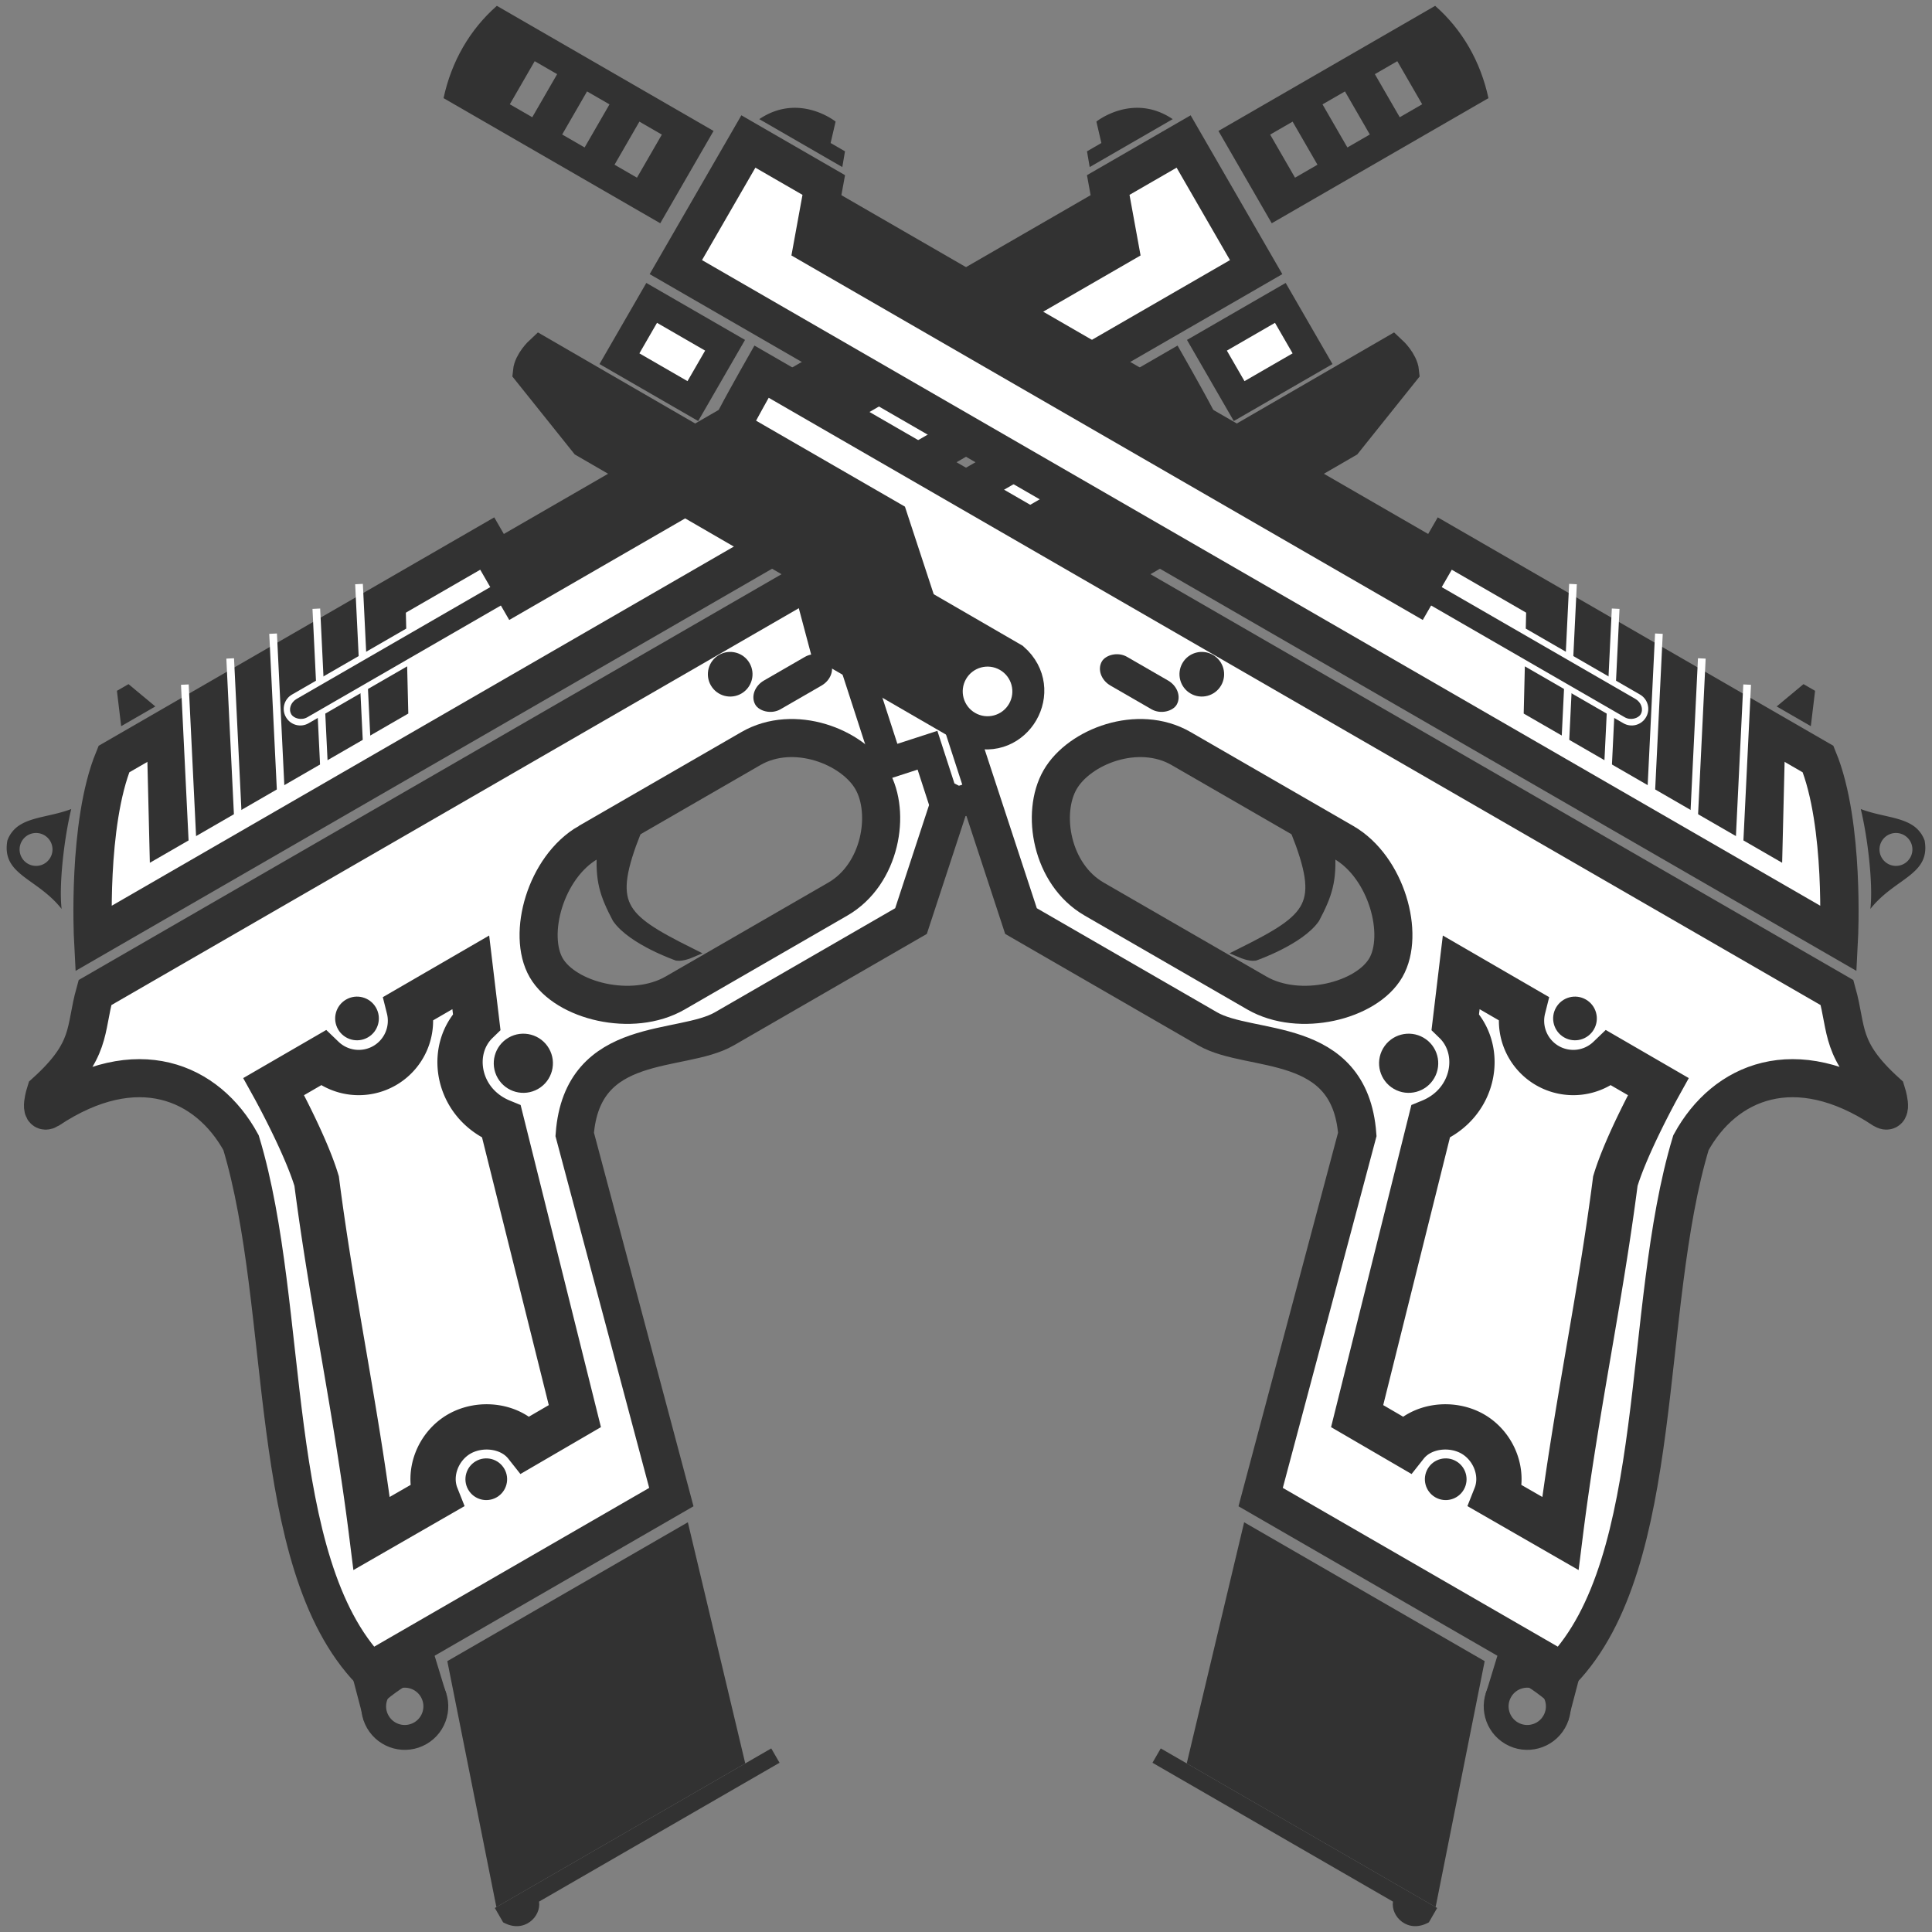 <svg xmlns="http://www.w3.org/2000/svg" width="128" height="128"><rect width="100%" height="100%" fill="#808080" stroke="none"/><g transform="rotate(-30 -240.339 233.264)"><path fill="#323232" d="M95.207 198.748h45.952v3.295H95.207z"/><path d="M58.683 208.36s3.454-6.769 7.14-9.612h28.56v3.844h46.135l1.373-3.844h5.767v9.611z" fill="#fff" stroke="#323232" stroke-width="2.539"/><path d="M58.317 199.413a1.994 1.994 0 0 0-1.312.487c-1.484 1.78.473 3.103.854 5.713.654-1.513 2.523-4.012 3.86-5.412-1.282-.207-2.397-.8-3.403-.788zm.046.85a1.09 1.09 0 1 1-.002 2.18 1.09 1.09 0 0 1 .002-2.18zm10.78-5.332l.8 2.169H67.33l.927-2.169zm74.17-.216l-.425 1.396h-1.1l-.367.993h6.351c-1.396-2.86-4.459-2.388-4.459-2.388z" fill="#323232"/><path d="M57 211.518c-1.846 1.808-2.063 3.207-6.134 4.081 0 0-1.213 1.105-.394 1.095 6.983-.436 10.042 3.645 9.938 8.274-2.626 11.193-12.507 24.848-10.088 34.59h23.037l6.47-24.012c3.751-5.492 8.787-1.099 12.082-1.099h14.28l20.87-18.673h12.084c.104-.172.134-4.256.134-4.256zm33.276 7.726l12.448.001c3.282 0 5.907 3.25 5.907 5.793 0 2.544-2.626 5.723-5.907 5.723H90.277c-3.282 0-6.562-3.179-6.563-5.723.001-2.543 3.281-5.793 6.562-5.794z" fill="#fff" stroke="#323232" stroke-width="2.523"/><path d="M93.405 220.167c-4.12 3.296-3.841 4.402-.945 8.788 0 0-.563-.07-.823-.275 0 0-2.043-2.365-2.197-4.119.07-1.806.274-2.746 1.373-4.394z" fill="#323232" stroke="#323232" stroke-width=".689"/><path d="M79.234 222.806l-4.737.008a3.43 3.43 0 0 1-3.296 2.488 3.43 3.43 0 0 1-3.294-2.476l-3.76.006s-.076 4.314-.672 6.846c-3.042 7.277-5.303 14.41-8.518 22.038l4.945.008c.236-1.61 1.746-2.811 3.372-2.813 1.626.002 3.25 1.21 3.485 2.819l3.746-.014 5.543-19.33c-1.953-2.524-.703-5.894 1.888-6.548z" fill="none" stroke="#323232" stroke-width="3"/><circle r="2.06" cy="262.732" cx="51.131" fill="none" stroke="#323232" stroke-width="1.648"/><path d="M122.573 219.538l1.12 1.242-.269 1.367 1.12 1.242c.456.714.21 1.347-.186 1.667l-5.277 4.756-1.865-2.07-2.277 2.052-1.18-.06-1.12-1.243z" fill="#fff" stroke="#323232" stroke-width="2.039"/><path d="M152.655 217.695s.285.929.002 1.556l-5.598 2.186-16.804.022-3.73 3.74-11.202.015c-3.113-.618-3.118-4.975-.008-5.601l9.336-.013 1.864-1.87z" fill="#323232" stroke="#323232" stroke-width="2.039"/><path fill="#fff" stroke="#323232" stroke-width="1.935" stroke-linecap="round" d="M142.244 211.212h5.616v4.27h-5.616z"/><path d="M150.005 199.297v7.062h16.578c.764-2.37.764-4.805 0-7.062zm2.846 1.922h1.717v3.296h-1.717zm4.005 0h1.717v3.296h-1.717zm4.005 0h1.717v3.296h-1.717z" fill="#323232"/><path d="M71.998 262.648l-4.039 13.54H51.27l4.588-13.54z" fill="#323232" stroke="#323232" stroke-width="2.197"/><path d="M54.839 259.437h-5.767l-.764 2.793c2.844-.909 4.84-.596 4.84-.596l.774 1.773zM49.62 277.287h21.146v1.098H52.367c-.355.922-1.922 1.373-2.746 0z" fill="#323232"/><circle cx="79.238" cy="229.764" r="1.96" fill="#323232"/><path d="M67.745 199.846l-3.295 6.042h19.772l1.498-2.747h-7.54c-.608 0-1.098-.49-1.098-1.098 0-.608.49-1.098 1.099-1.098h8.737l.6-1.099z" fill="#323232"/><path d="M77.475 206.437l4.943-9.612M67.417 206.437l4.943-9.612M80.741 206.437l4.943-9.612" fill="none" stroke="#fff" stroke-width=".51"/><rect width="17.195" height="1.406" x="77.485" y="201.348" rx=".816" ry=".816" fill="#323232"/><rect width="5.725" height="2.197" x="104.427" y="215.774" rx="1.294" ry="1.323" fill="#323232"/><circle r="1.479" cy="214.295" cx="103.994" fill="#323232"/><circle cx="115.718" cy="222.379" r="1.644" fill="#fff"/><circle r="1.447" cy="221.683" cx="71.179" fill="#323232"/><circle cx="63.332" cy="252.403" r="1.381" fill="#323232"/><path d="M70.885 206.437l4.943-9.612M74.168 206.437l4.943-9.612" fill="none" stroke="#fff" stroke-width=".51"/></g><g transform="scale(-1 1) rotate(-30 -304.339 472.115)"><path fill="#323232" d="M95.207 198.748h45.952v3.295H95.207z"/><path d="M58.683 208.36s3.454-6.769 7.14-9.612h28.56v3.844h46.135l1.373-3.844h5.767v9.611z" fill="#fff" stroke="#323232" stroke-width="2.539"/><path d="M58.317 199.413a1.994 1.994 0 0 0-1.312.487c-1.484 1.78.473 3.103.854 5.713.654-1.513 2.523-4.012 3.86-5.412-1.282-.207-2.397-.8-3.403-.788zm.046.85a1.09 1.09 0 1 1-.002 2.18 1.09 1.09 0 0 1 .002-2.18zm10.78-5.332l.8 2.169H67.33l.927-2.169zm74.17-.216l-.425 1.396h-1.1l-.367.993h6.351c-1.396-2.86-4.459-2.388-4.459-2.388z" fill="#323232"/><path d="M57 211.518c-1.846 1.808-2.063 3.207-6.134 4.081 0 0-1.213 1.105-.394 1.095 6.983-.436 10.042 3.645 9.938 8.274-2.626 11.193-12.507 24.848-10.088 34.59h23.037l6.47-24.012c3.751-5.492 8.787-1.099 12.082-1.099h14.28l20.87-18.673h12.084c.104-.172.134-4.256.134-4.256zm33.276 7.726l12.448.001c3.282 0 5.907 3.25 5.907 5.793 0 2.544-2.626 5.723-5.907 5.723H90.277c-3.282 0-6.562-3.179-6.563-5.723.001-2.543 3.281-5.793 6.562-5.794z" fill="#fff" stroke="#323232" stroke-width="2.523"/><path d="M93.405 220.167c-4.12 3.296-3.841 4.402-.945 8.788 0 0-.563-.07-.823-.275 0 0-2.043-2.365-2.197-4.119.07-1.806.274-2.746 1.373-4.394z" fill="#323232" stroke="#323232" stroke-width=".689"/><path d="M79.234 222.806l-4.737.008a3.43 3.43 0 0 1-3.296 2.488 3.43 3.43 0 0 1-3.294-2.476l-3.76.006s-.076 4.314-.672 6.846c-3.042 7.277-5.303 14.41-8.518 22.038l4.945.008c.236-1.61 1.746-2.811 3.372-2.813 1.626.002 3.25 1.21 3.485 2.819l3.746-.014 5.543-19.33c-1.953-2.524-.703-5.894 1.888-6.548z" fill="none" stroke="#323232" stroke-width="3"/><circle cx="51.131" cy="262.732" r="2.06" fill="none" stroke="#323232" stroke-width="1.648"/><path d="M122.573 219.538l1.12 1.242-.269 1.367 1.12 1.242c.456.714.21 1.347-.186 1.667l-5.277 4.756-1.865-2.07-2.277 2.052-1.18-.06-1.12-1.243z" fill="#fff" stroke="#323232" stroke-width="2.039"/><path d="M152.655 217.695s.285.929.002 1.556l-5.598 2.186-16.804.022-3.73 3.74-11.202.015c-3.113-.618-3.118-4.975-.008-5.601l9.336-.013 1.864-1.87z" fill="#323232" stroke="#323232" stroke-width="2.039"/><path fill="#fff" stroke="#323232" stroke-width="1.935" stroke-linecap="round" d="M142.244 211.212h5.616v4.27h-5.616z"/><path d="M150.005 199.297v7.062h16.578c.764-2.37.764-4.805 0-7.062zm2.846 1.922h1.717v3.296h-1.717zm4.005 0h1.717v3.296h-1.717zm4.005 0h1.717v3.296h-1.717z" fill="#323232"/><path d="M71.998 262.648l-4.039 13.54H51.27l4.588-13.54z" fill="#323232" stroke="#323232" stroke-width="2.197"/><path d="M54.839 259.437h-5.767l-.764 2.793c2.844-.909 4.84-.596 4.84-.596l.774 1.773zM49.62 277.287h21.146v1.098H52.367c-.355.922-1.922 1.373-2.746 0z" fill="#323232"/><circle r="1.96" cy="229.764" cx="79.238" fill="#323232"/><path d="M67.745 199.846l-3.295 6.042h19.772l1.498-2.747h-7.54c-.608 0-1.098-.49-1.098-1.098 0-.608.49-1.098 1.099-1.098h8.737l.6-1.099z" fill="#323232"/><path d="M77.475 206.437l4.943-9.612M67.417 206.437l4.943-9.612M80.741 206.437l4.943-9.612" fill="none" stroke="#fff" stroke-width=".51"/><rect ry=".816" rx=".816" y="201.348" x="77.485" height="1.406" width="17.195" fill="#323232"/><rect ry="1.323" rx="1.294" y="215.774" x="104.427" height="2.197" width="5.725" fill="#323232"/><circle cx="103.994" cy="214.295" r="1.479" fill="#323232"/><circle r="1.644" cy="222.379" cx="115.718" fill="#fff"/><circle cx="71.179" cy="221.683" r="1.447" fill="#323232"/><circle r="1.381" cy="252.403" cx="63.332" fill="#323232"/><path d="M70.885 206.437l4.943-9.612M74.168 206.437l4.943-9.612" fill="none" stroke="#fff" stroke-width=".51"/></g></svg>